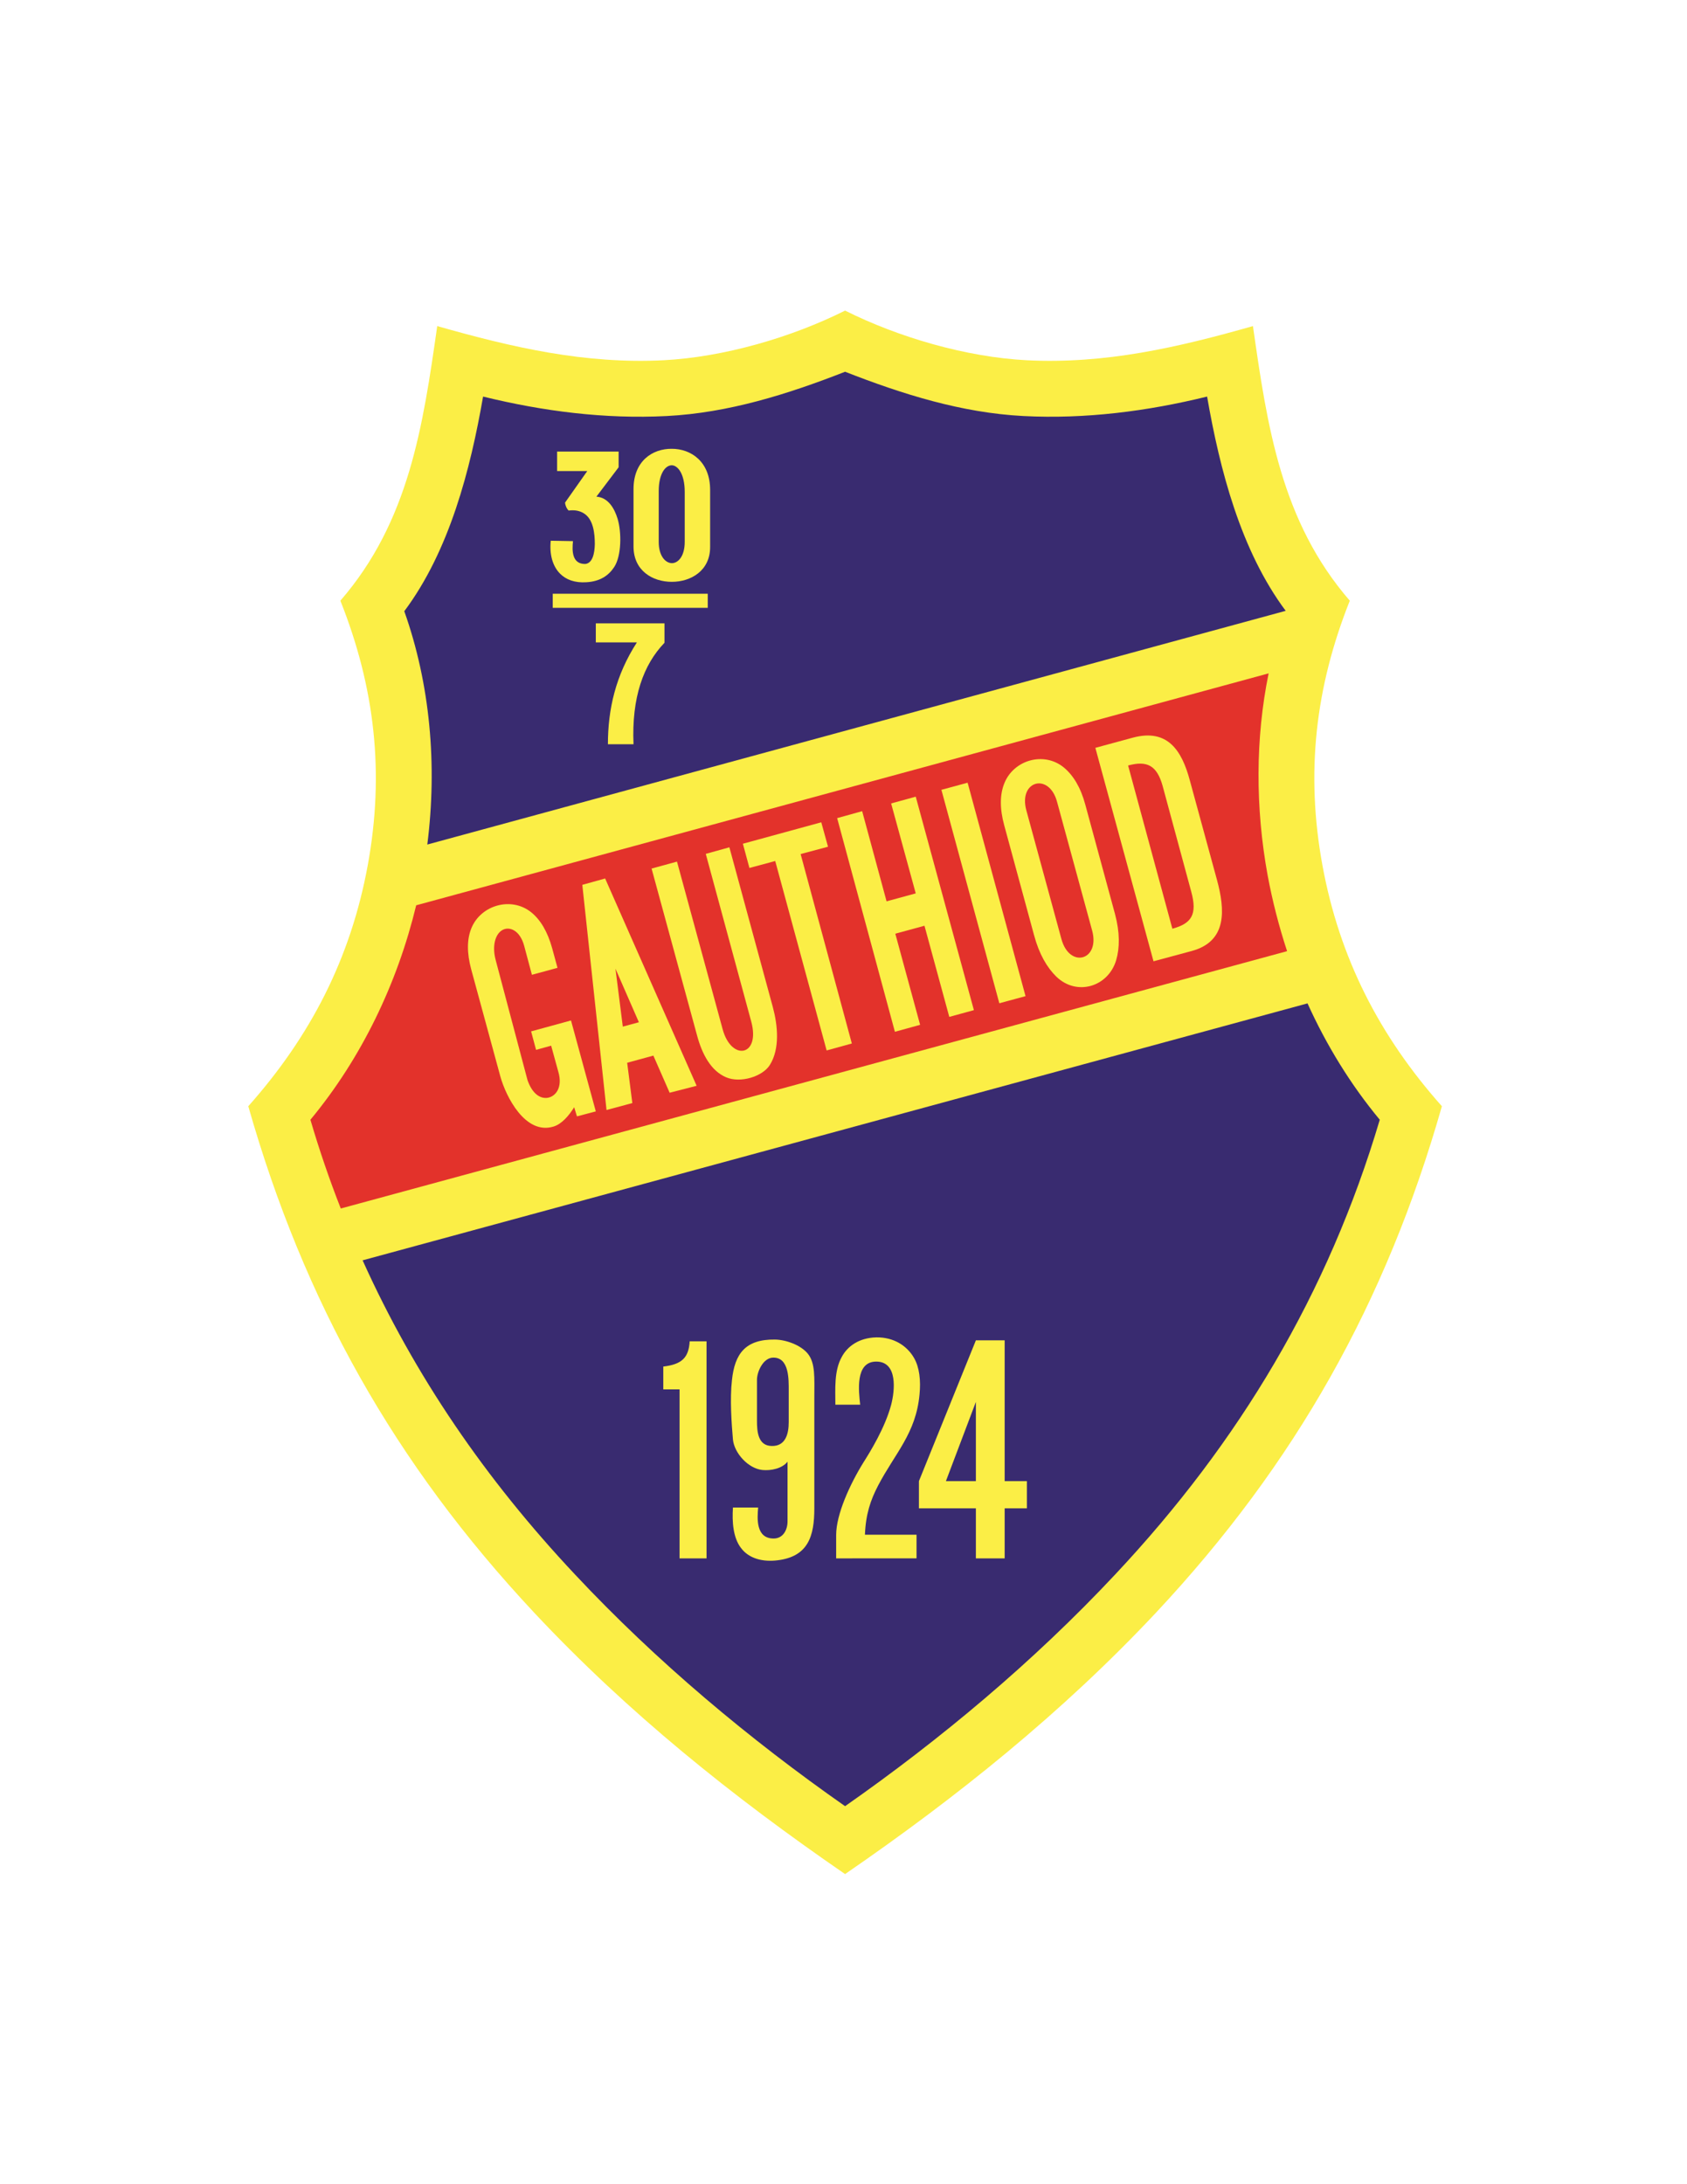 <?xml version="1.0" encoding="iso-8859-1"?>
<!-- Generator: Adobe Illustrator 24.0.1, SVG Export Plug-In . SVG Version: 6.00 Build 0)  -->
<svg version="1.1" id="Layer_1" xmlns="http://www.w3.org/2000/svg" xmlns:xlink="http://www.w3.org/1999/xlink" x="0px" y="0px"
	 viewBox="0 0 612 792" style="enable-background:new 0 0 612 792;" xml:space="preserve">
<path style="fill:#FBEE46;" d="M306.576,112.624c19.44,9.72,43.92,16.848,65.808,18c28.584,1.44,54.792-4.608,82.152-12.384
	c5.184,36.36,10.224,70.848,35.136,99.576c-12.528,31.464-16.056,62.424-9.936,95.904c6.192,33.768,20.736,61.992,43.344,87.408
	C502.848,472.12,470.016,530.656,419.328,584.8c-33.912,36.144-72,66.744-112.752,94.752
	c-40.752-28.008-78.912-58.608-112.752-94.752c-50.688-54.144-83.52-112.68-103.752-183.672
	c22.608-25.416,37.152-53.64,43.344-87.408c6.12-33.48,2.592-64.44-9.936-95.904c24.912-28.728,29.952-63.216,35.136-99.576
	c27.36,7.776,53.568,13.824,82.152,12.384C262.656,129.472,287.136,122.344,306.576,112.624z"/>
<path style="fill:#392B70;" d="M131.544,457c18.864,41.832,44.568,79.344,77.04,113.904c29.664,31.68,63.504,59.904,97.992,84.024
	c34.488-24.12,68.328-52.344,97.992-84.024c45.072-48.024,77.256-101.808,95.976-164.88c-10.584-12.744-19.368-27.072-26.208-42.192
	L131.544,457z"/>
<path style="fill:#E3322B;" d="M150.984,328.264c-6.84,28.296-19.8,55.368-38.376,77.76c3.24,11.016,6.912,21.744,11.016,32.184
	l343.296-93.312c-2.952-9-5.328-18.216-7.056-27.504c-4.464-24.48-4.464-49.608,0.36-73.224L150.984,328.264z"/>
<path style="fill:#392B70;" d="M306.576,134.8c-20.808,8.136-42.264,14.904-64.728,16.056c-22.464,1.152-44.856-1.728-66.6-7.056
	c-4.608,26.496-12.168,55.872-28.584,77.832c9.36,26.352,12.024,55.656,8.352,84.6l311.4-84.744
	c-16.344-21.888-23.904-51.192-28.512-77.688c-21.744,5.328-44.136,8.208-66.6,7.056C348.84,149.704,327.384,142.936,306.576,134.8z
	"/>
<path style="fill:#FBEE46;" d="M240.624,503.8v-8.28c6.624-0.792,9.216-3.096,9.576-9.144h6.12v78.696h-9.792V503.8H240.624z"/>
<path style="fill:#FBEE46;" d="M286.128,515.68v-11.448c0-3.96,0.216-12.024-5.616-11.952c-3.6,0-5.904,5.04-5.904,8.064v14.76
	c0,3.816,0.288,9.144,5.328,9.216C285.048,524.464,286.128,519.784,286.128,515.68L286.128,515.68z M265.896,546.64h9.144
	c-0.36,3.96-0.864,11.232,5.616,11.232c3.456,0,5.04-3.168,5.04-6.192v-21.672c-1.944,2.52-6.048,3.312-9.072,3.024
	c-5.184-0.504-10.224-6.12-10.728-11.016c-0.504-5.76-1.152-14.76-0.36-21.6c1.008-9.576,4.896-14.832,15.624-14.688
	c4.032,0.072,9.36,2.016,11.88,5.112c2.808,3.456,2.376,8.784,2.376,15.84v40.248c0,10.008-2.16,17.568-13.536,18.864
	c-4.824,0.576-10.08-0.432-13.104-4.536C265.968,557.584,265.536,551.824,265.896,546.64z"/>
<path style="fill:#FBEE46;" d="M303.336,565.072v-8.496c0-7.416,4.968-18.36,9.936-26.352c2.376-3.744,7.776-12.456,10.008-20.808
	c1.368-5.184,2.448-15.696-5.4-15.696c-7.776,0-6.336,10.944-5.832,15.624h-9c0-5.616-0.504-12.24,2.304-17.28
	c2.016-3.816,6.192-6.984,12.6-7.128c6.192-0.072,11.016,2.952,13.608,7.416c2.016,3.456,2.52,8.28,2.016,13.32
	c-1.296,14.112-8.928,21.312-15.048,33.048c-2.736,5.256-4.464,10.368-4.752,17.784h18.72v8.568H303.336z"/>
<path style="fill:#FBEE46;" d="M354.024,537.064v-28.728l-10.872,28.728H354.024L354.024,537.064z M333.36,546.928v-9.864
	l20.664-51.048h10.44v51.048h8.064v9.864h-8.064v18.144h-10.44v-18.144H333.36z"/>
<path style="fill:#FBEE46;" d="M248.4,196.504V178.36c0-6.336-2.376-9.576-4.68-9.648c-2.376,0-4.752,3.096-4.752,9.36v18.432
	c0,5.04,2.376,7.632,4.752,7.704C246.024,204.208,248.4,201.688,248.4,196.504L248.4,196.504z M257.616,177.64v20.736
	c0,8.568-6.984,12.6-13.896,12.6c-6.984,0-13.896-4.032-13.896-12.816v-20.808c0-10.224,6.912-14.688,13.896-14.616
	C250.632,162.736,257.616,167.344,257.616,177.64z"/>
<path style="fill:#FBEE46;" d="M216.144,232.936v-6.912h24.912v7.056c-7.632,7.92-11.952,19.8-11.232,36.792h-9.288
	c0-12.744,2.808-24.984,10.512-36.936H216.144z"/>
<path style="fill:#FBEE46;" d="M199.8,196.072l8.064,0.144c-0.36,3.384-0.432,8.352,4.464,8.28c2.664-0.288,3.384-3.888,3.456-7.2
	c0-3.816-0.504-9.144-4.104-11.232c-1.44-0.864-3.24-1.224-5.4-0.936c-0.648-0.648-1.152-1.584-1.296-2.88l8.064-11.448h-10.944
	v-7.056h22.32v5.688l-8.064,10.656c4.248,0.288,6.552,4.248,7.704,8.064c1.44,4.824,1.44,13.32-1.224,17.424
	c-2.016,3.096-5.112,5.256-10.08,5.544c-4.248,0.288-7.416-0.936-9.576-3.096C200.376,205.216,199.296,200.824,199.8,196.072z"/>
<rect x="200.52" y="215.296" style="fill:#FBEE46;" width="56.232" height="5.112"/>
<path style="fill:#FBEE46;" d="M236.376,314.944l9.216-2.52l16.56,60.768c3.168,11.736,13.824,9.864,10.368-2.808l-16.488-60.768
	l8.568-2.376l15.768,57.96c1.8,6.696,2.592,15.048-1.08,20.952c-2.664,4.248-10.728,6.696-15.912,4.464
	c-5.4-2.304-8.64-8.208-10.512-15.192L236.376,314.944z"/>
<polygon style="fill:#FBEE46;" points="271.872,314.728 269.496,305.944 297.936,298.168 300.384,307.024 290.448,309.688 
	309.024,378.376 299.88,380.896 281.232,312.208 "/>
<polygon style="fill:#FBEE46;" points="303.696,296.656 312.768,294.136 321.624,326.824 332.208,323.944 323.28,291.328 
	332.208,288.88 353.304,366.28 344.376,368.728 335.376,335.68 324.792,338.56 333.792,371.608 324.648,374.128 "/>
<rect x="351.906" y="283.662" transform="matrix(0.965 -0.262 0.262 0.965 -72.391 104.857)" style="fill:#FBEE46;" width="9.851" height="80.204"/>
<path style="fill:#FBEE46;" d="M396.216,337.48l-12.744-46.728c-2.88-10.728-14.04-7.704-11.16,3.024l12.744,46.728
	C388.008,351.304,399.096,348.28,396.216,337.48L396.216,337.48z M364.32,299.32c-1.656-6.048-1.656-11.232,0.072-15.408
	c3.456-8.424,14.328-11.448,21.456-5.688c3.528,2.88,6.192,7.344,7.848,13.464l10.8,39.744c1.8,6.768,1.728,12.24,0.432,16.704
	c-2.88,9.72-14.328,13.176-21.744,5.976c-3.312-3.24-6.192-8.064-8.064-15.048L364.32,299.32z"/>
<path style="fill:#FBEE46;" d="M425.304,336.76c6.912-1.872,9.144-5.112,6.84-13.464l-10.368-38.304
	c-2.088-7.488-5.688-9.288-12.528-7.416L425.304,336.76L425.304,336.76z M418.464,348.568l-21.096-77.4l13.536-3.672
	c12.744-3.456,17.856,4.752,20.736,15.48l9.864,36.144c2.88,10.656,3.816,22.176-9.144,25.704L418.464,348.568z"/>
<path style="fill:#FBEE46;" d="M220.032,402.496l-8.784-81.648l8.28-2.304l33.192,75.168l-9.792,2.52l-5.904-13.464l-9.504,2.592
	l1.872,14.616L220.032,402.496L220.032,402.496z M231.768,370.672l-8.496-19.44l2.664,21.024L231.768,370.672z"/>
<path style="fill:#FBEE46;" d="M202.536,388.6l-2.592-9.432l-5.472,1.512l-1.8-6.696l14.472-3.96l9,32.976l-6.84,1.8l-1.008-3.312
	c-1.944,3.096-4.464,6.048-7.416,6.984c-10.296,3.24-17.352-10.872-19.368-18.144l-10.584-38.88
	c-1.584-5.904-1.584-10.944,0.144-15.048c3.528-8.28,14.4-11.304,21.528-5.688c3.456,2.736,6.048,7.128,7.704,13.104l1.944,7.128
	l-9.288,2.52l-2.808-10.512c-1.512-5.616-5.4-7.272-8.064-5.616c-2.448,1.512-3.6,5.688-2.304,10.656l11.592,43.704
	c1.656,4.68,4.32,6.624,6.984,6.408C201.456,397.816,204.264,394.432,202.536,388.6z"/>
</svg>

